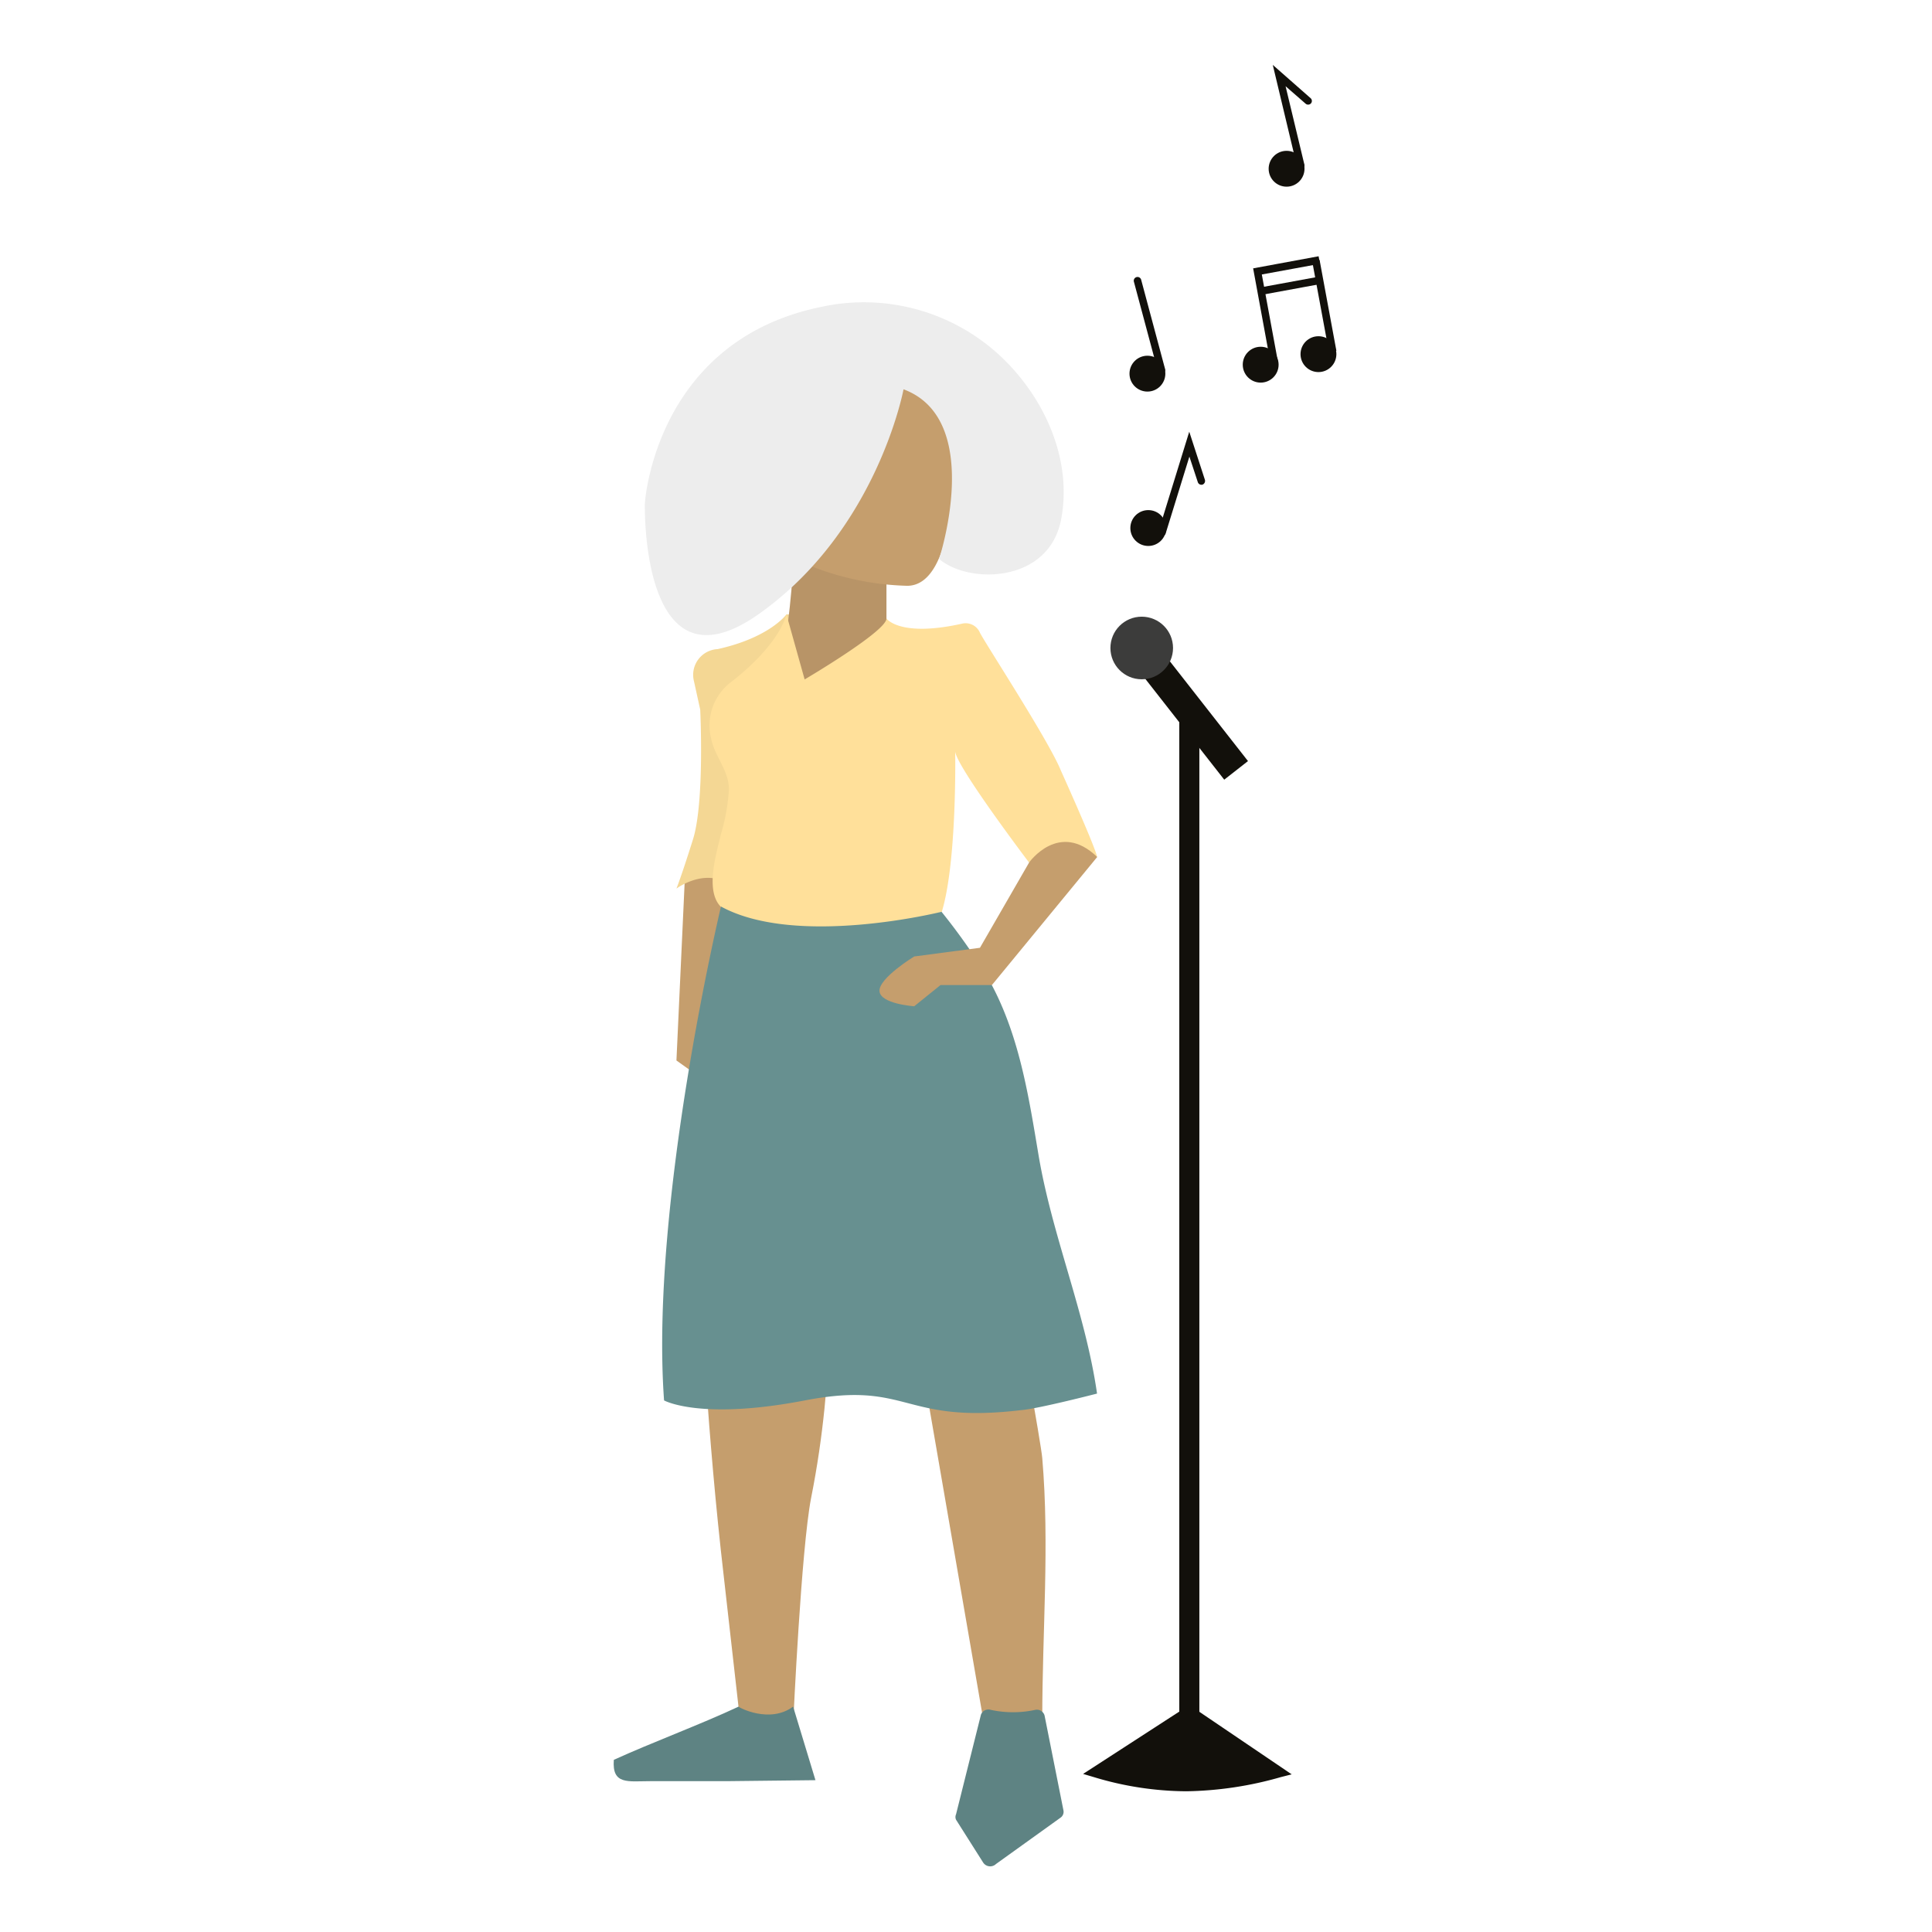 <svg id="Iconpack" xmlns="http://www.w3.org/2000/svg" viewBox="0 0 135.78 135.78"><defs><style>.cls-1{fill:#c59e6d;}.cls-2{fill:#f4d794;}.cls-3{fill:#b89467;}.cls-4{fill:#ffe09a;}.cls-5{fill:#ededed;}.cls-6{fill:#679090;}.cls-7{fill:#5e8383;}.cls-8{fill:#12100b;}.cls-9{fill:#3c3c3b;}</style></defs><g id="Singing-lady"><polygon class="cls-1" points="48.13 61.74 47.54 74.53 49.25 75.75 52.05 61.14 49.25 60.38 48.13 61.74"/><path class="cls-2" d="M56.55,43.18H55.27s-1.17,1.63-4.84,2.44a1.81,1.81,0,0,0-1.66,2.25l.44,2s.32,6.49-.51,9.13-1.16,3.45-1.16,3.45,2.67-2,4.5.51,3.62-11.06,3.62-11.06Z"/><path class="cls-3" d="M62.3,39.86v8L54.42,50s2.22-11.95.92-13.42S62.3,39.86,62.3,39.86Z"/><path class="cls-4" d="M55.27,43.18l1.28,4.57s5.75-3.38,5.75-4.28c0,0,.93,1.35,5.36.35a1.09,1.09,0,0,1,1.21.65c.44.85,4.87,7.64,5.69,9.69,0,0,2.33,5.15,2.55,6.07,0,0-2.67-1.52-4.78.4,0,0-5.07-6.69-5.2-7.81,0,0,.14,7.71-.94,11.26,0,0-8.53,2.74-15,0-1.91-.81-.83-4.07-.53-5.43a14,14,0,0,0,.57-3.18c0-1.31-1-2.3-1.25-3.56a3.82,3.82,0,0,1,1.43-4C54.88,45.21,55.27,43.18,55.27,43.18Z"/><path class="cls-1" d="M67.07,28.17c.21,4.58.05,12.95-3.29,13a19.7,19.7,0,0,1-7.07-1.5s-5.53-5.35-2.46-11.55S66.87,23.83,67.07,28.17Z"/><path class="cls-5" d="M63.5,27.36s-1.84,9.91-10.18,15.8-8-7.78-8-7.78S46,24,57.66,21.58A14.07,14.07,0,0,1,70.4,25.11c3.13,3,5,7.36,4.15,11.52C73.61,41,68.06,41.05,66,39.28,66,39.28,69.22,29.49,63.5,27.36Z"/><path class="cls-1" d="M58,91c.23-2.06.79,5.34-1,14.3-.69,3.58-1.24,15.52-1.24,15.52H52l-1.13-10C49.69,100.69,49.25,91,49.25,91Z"/><path class="cls-1" d="M64.25,92.77l4.84,28h4.16c0-6.1.52-12.2,0-18.29-.06-.86-1.82-10.8-2-10.77Z"/><path class="cls-6" d="M50.67,63.71s-5,20.91-4,34.71c0,0,2.52,1.42,9.9,0s6.78,1.69,15.22.68C73,99,77.1,97.94,77.1,97.94c-.83-5.75-3.16-11.07-4.12-16.81-.73-4.36-1.43-8.93-3.81-12.84a43.36,43.36,0,0,0-3-4.21S56,66.62,50.67,63.71Z"/><path class="cls-1" d="M77.11,60.23l-7.4,9H66.1l-1.85,1.49s-2.39-.16-2.44-1.07,2.44-2.43,2.44-2.43l4.62-.61,3.46-6S74.44,57.64,77.11,60.23Z"/><path class="cls-7" d="M55.74,119.94l1.57,5.17-6.28.07-5.36,0c-1.53,0-2.67.27-2.53-1.5,2.65-1.21,6.13-2.5,8.77-3.74C51.91,120,54.1,121.16,55.74,119.94Z"/><path class="cls-7" d="M68.94,120.51l-1.75,7a.46.46,0,0,0,0,.38l1.9,3A.59.59,0,0,0,70,131l4.54-3.26a.5.5,0,0,0,.2-.5l-1.33-6.68a.56.56,0,0,0-.66-.39,7.41,7.41,0,0,1-3.11,0A.56.56,0,0,0,68.94,120.51Z"/><rect class="cls-8" x="82.88" y="49.59" width="1.41" height="75.29"/><path class="cls-8" d="M77,124.54a21.85,21.85,0,0,0,13,0l-6.35-4.3Z"/><path class="cls-8" d="M83.37,125.89a22.7,22.7,0,0,1-6.51-1l-.74-.22,7.47-4.84,7.19,4.87-.75.19A25.31,25.31,0,0,1,83.37,125.89Zm-5.57-1.47a21.13,21.13,0,0,0,11.29,0l-5.51-3.73Z"/><line class="cls-8" x1="86.88" y1="54.14" x2="80.94" y2="46.56"/><rect class="cls-8" x="82.85" y="45.54" width="2.12" height="9.62" transform="translate(-13.2 62.44) rotate(-38.06)"/><circle class="cls-9" cx="80.24" cy="45.54" r="2.2"/><circle class="cls-8" cx="88.6" cy="25.63" r="1.26"/><polygon class="cls-8" points="89.29 25.5 88.07 18.86 92.67 18.01 92.77 18.54 88.68 19.29 89.81 25.41 89.29 25.5"/><circle class="cls-8" cx="92.66" cy="24.89" r="1.26"/><polygon class="cls-8" points="93.4 24.75 92.22 18.36 92.74 18.27 93.92 24.65 93.4 24.75"/><rect class="cls-8" x="88.6" y="19.82" width="4.18" height="0.53" transform="translate(-2.14 16.73) rotate(-10.42)"/><circle class="cls-8" cx="80.64" cy="26.26" r="1.26"/><path class="cls-8" d="M81.63,26.27a.27.27,0,0,1-.26-.2L79.69,19.8a.26.26,0,0,1,.51-.14l1.68,6.27a.27.27,0,0,1-.18.33Z"/><circle class="cls-8" cx="80.7" cy="37.11" r="1.26"/><path class="cls-8" d="M81.67,37.67h-.08a.25.25,0,0,1-.17-.33l2.16-7,1.1,3.38a.28.28,0,0,1-.17.34.27.27,0,0,1-.33-.18l-.59-1.79-1.67,5.41A.26.26,0,0,1,81.67,37.67Z"/><circle class="cls-8" cx="90.42" cy="11.86" r="1.26"/><path class="cls-8" d="M91.41,11.89a.27.27,0,0,1-.26-.21l-1.7-7.12,2.67,2.35a.26.26,0,0,1,0,.37.27.27,0,0,1-.37,0L90.35,6.06l1.32,5.5a.27.27,0,0,1-.2.32Z"/></g></svg>
